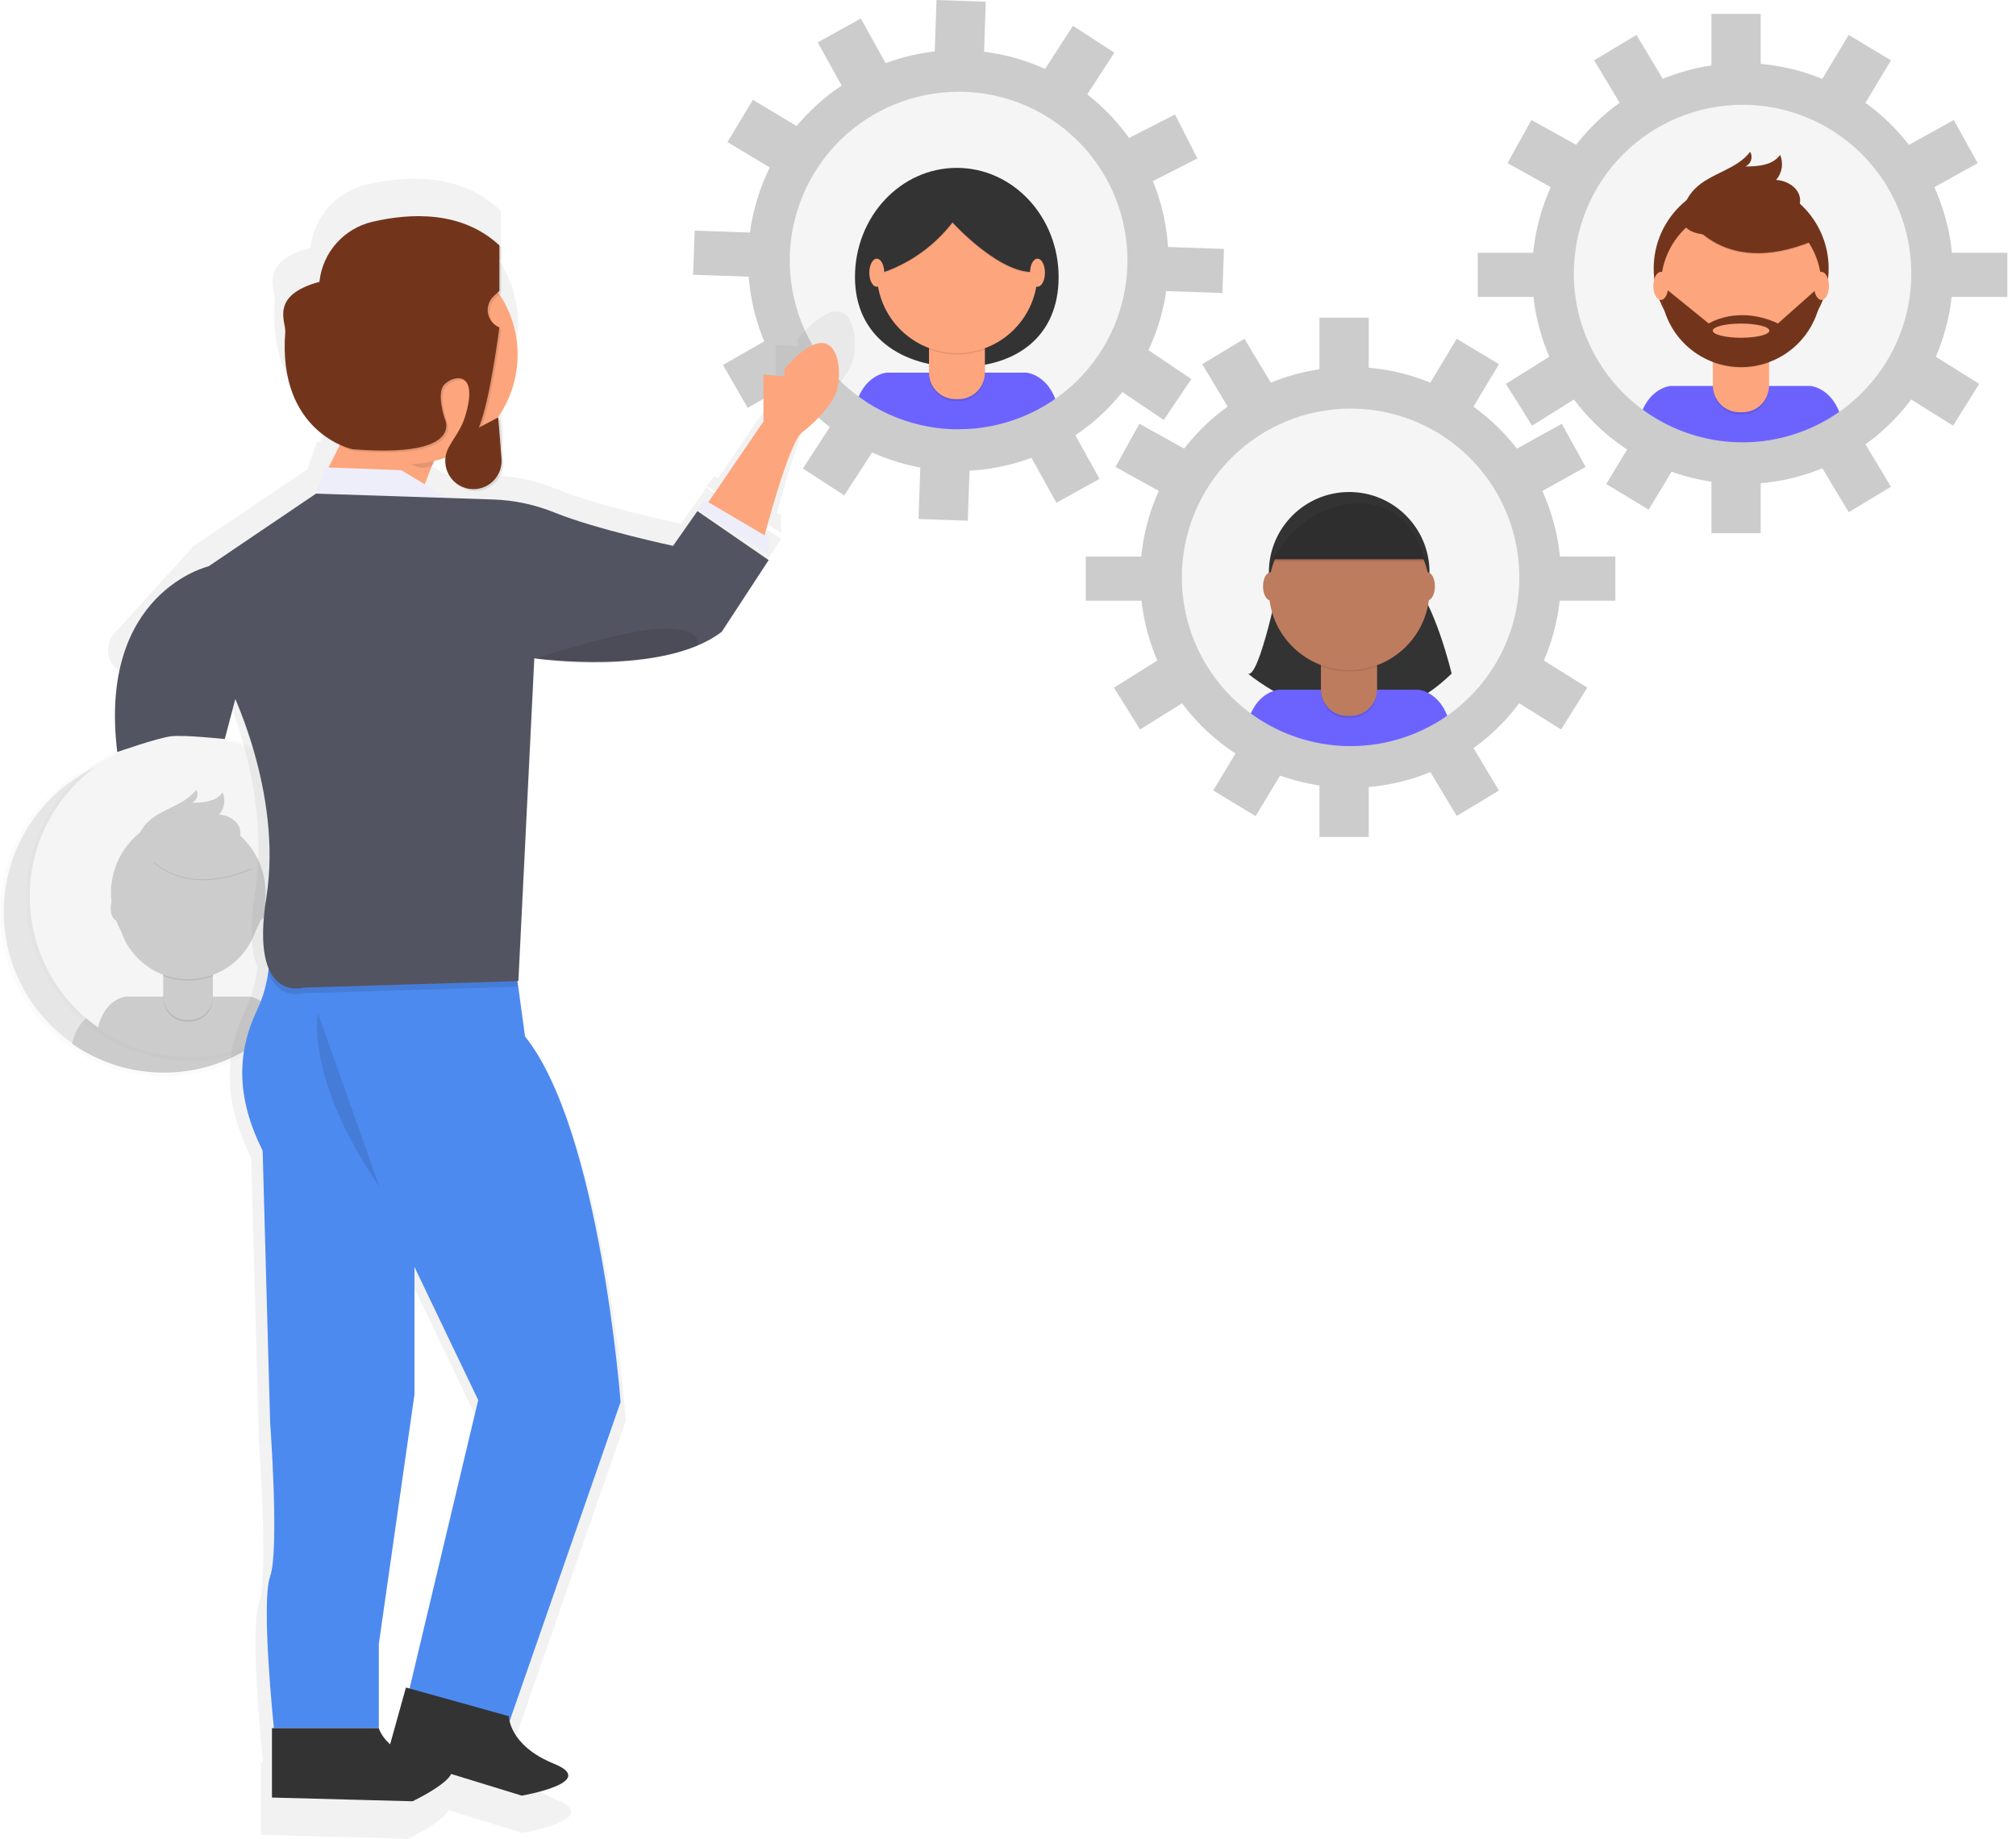 <svg width="227" height="207" viewBox="0 0 227 207" fill="none" xmlns="http://www.w3.org/2000/svg">
<g clip-path="url(#clip0)">
<g opacity="0.5">
<path opacity="0.5" d="M107.933 50.155C119.446 50.155 128.779 40.822 128.779 29.308C128.779 17.795 119.446 8.462 107.933 8.462C96.419 8.462 87.086 17.795 87.086 29.308C87.086 40.822 96.419 50.155 107.933 50.155Z" fill="url(#paint0_linear)"/>
</g>
<path d="M107.974 49.581C119.243 49.581 128.379 40.445 128.379 29.176C128.379 17.907 119.243 8.771 107.974 8.771C96.705 8.771 87.569 17.907 87.569 29.176C87.569 40.445 96.705 49.581 107.974 49.581Z" fill="#F5F5F5"/>
<path d="M119.199 31.188C119.199 37.975 114.322 41.317 107.991 41.317C101.659 41.317 96.269 37.978 96.269 31.188C96.269 24.398 101.402 18.898 107.734 18.898C114.065 18.898 119.199 24.398 119.199 31.188Z" fill="#333333"/>
<path d="M107.991 49.661C111.978 49.667 115.879 48.5 119.207 46.304C118.454 42.195 115.594 41.952 115.594 41.952H99.815C99.815 41.952 97.116 42.173 96.272 45.954C99.701 48.37 103.795 49.665 107.991 49.661Z" fill="#6C63FF"/>
<path opacity="0.1" d="M104.604 36.948H110.916V42.173C110.916 42.566 110.838 42.955 110.687 43.318C110.536 43.681 110.315 44.01 110.036 44.287C109.757 44.565 109.427 44.784 109.063 44.932C108.699 45.081 108.309 45.156 107.916 45.154H107.563C106.776 45.148 106.023 44.831 105.469 44.273C104.915 43.714 104.604 42.959 104.604 42.173V36.948Z" fill="black"/>
<path d="M105.156 36.708H110.331C110.482 36.708 110.626 36.768 110.733 36.874C110.84 36.981 110.9 37.126 110.9 37.277V41.952C110.9 42.743 110.586 43.501 110.027 44.06C109.468 44.619 108.709 44.933 107.919 44.933H107.565C106.778 44.928 106.025 44.611 105.47 44.053C104.915 43.495 104.604 42.739 104.604 41.952V37.285C104.602 37.136 104.658 36.991 104.762 36.883C104.865 36.775 105.007 36.712 105.156 36.708Z" fill="#FDA57D"/>
<path opacity="0.1" d="M104.61 39.333C106.644 40.093 108.883 40.099 110.922 39.349V38.574H104.61V39.333Z" fill="black"/>
<path d="M107.775 39.752C112.77 39.752 116.82 35.703 116.82 30.708C116.82 25.713 112.77 21.663 107.775 21.663C102.78 21.663 98.731 25.713 98.731 30.708C98.731 35.703 102.78 39.752 107.775 39.752Z" fill="#FDA57D"/>
<path opacity="0.1" d="M97.351 31.301C97.351 31.301 102.984 30.619 107.251 25.155C107.251 25.155 112.884 31.356 116.809 30.675C116.809 30.675 119.086 28.285 116.809 25.894C114.532 23.504 112.768 20.49 109.754 20.888C106.74 21.285 103.039 21.456 101.447 22.881C99.854 24.305 97.351 31.301 97.351 31.301Z" fill="black"/>
<path d="M97.351 31.188C97.351 31.188 102.984 30.506 107.251 25.041C107.251 25.041 112.884 31.243 116.809 30.561C116.809 30.561 119.086 28.171 116.809 25.781C114.532 23.391 112.768 20.377 109.754 20.774C106.74 21.172 103.039 21.343 101.447 22.767C99.854 24.191 97.351 31.188 97.351 31.188Z" fill="#333333"/>
<path d="M98.725 32.278C99.19 32.278 99.567 31.571 99.567 30.699C99.567 29.828 99.19 29.121 98.725 29.121C98.26 29.121 97.883 29.828 97.883 30.699C97.883 31.571 98.26 32.278 98.725 32.278Z" fill="#FDA57D"/>
<path d="M116.82 32.278C117.285 32.278 117.662 31.571 117.662 30.699C117.662 29.828 117.285 29.121 116.82 29.121C116.355 29.121 115.978 29.828 115.978 30.699C115.978 31.571 116.355 32.278 116.82 32.278Z" fill="#FDA57D"/>
<g opacity="0.5">
<path opacity="0.5" d="M196.211 51.642C207.724 51.642 217.057 42.309 217.057 30.796C217.057 19.283 207.724 9.95 196.211 9.95C184.698 9.95 175.365 19.283 175.365 30.796C175.365 42.309 184.698 51.642 196.211 51.642Z" fill="url(#paint1_linear)"/>
</g>
<path d="M196.253 51.068C207.522 51.068 216.657 41.933 216.657 30.664C216.657 19.394 207.522 10.259 196.253 10.259C184.983 10.259 175.848 19.394 175.848 30.664C175.848 41.933 184.983 51.068 196.253 51.068Z" fill="#F5F5F5"/>
<path d="M196.269 51.148C200.256 51.155 204.157 49.988 207.486 47.792C206.735 43.682 203.873 43.448 203.873 43.448H188.086C188.086 43.448 185.386 43.669 184.542 47.45C187.975 49.865 192.072 51.157 196.269 51.148Z" fill="#6C63FF"/>
<path d="M196.054 40.083C201.494 40.083 205.904 35.673 205.904 30.233C205.904 24.793 201.494 20.383 196.054 20.383C190.614 20.383 186.203 24.793 186.203 30.233C186.203 35.673 190.614 40.083 196.054 40.083Z" fill="#72351C"/>
<path opacity="0.1" d="M192.877 38.436H199.189V43.66C199.19 44.052 199.113 44.44 198.963 44.802C198.813 45.164 198.594 45.493 198.317 45.77C198.04 46.047 197.712 46.267 197.35 46.417C196.988 46.567 196.6 46.644 196.208 46.644H195.855C195.065 46.644 194.306 46.33 193.747 45.771C193.188 45.212 192.874 44.454 192.874 43.663V38.436H192.877Z" fill="black"/>
<path d="M193.446 38.201H198.621C198.771 38.201 198.916 38.261 199.023 38.368C199.129 38.474 199.189 38.619 199.189 38.77V43.426C199.189 43.817 199.112 44.205 198.962 44.567C198.812 44.928 198.593 45.257 198.316 45.534C198.039 45.81 197.711 46.03 197.349 46.18C196.987 46.33 196.6 46.407 196.208 46.407H195.855C195.464 46.407 195.076 46.33 194.714 46.18C194.353 46.03 194.024 45.81 193.747 45.534C193.471 45.257 193.251 44.928 193.101 44.567C192.951 44.205 192.874 43.817 192.874 43.426V38.77C192.874 38.619 192.934 38.474 193.041 38.368C193.147 38.261 193.292 38.201 193.443 38.201H193.446Z" fill="#FDA57D"/>
<path opacity="0.1" d="M192.888 40.82C194.923 41.58 197.162 41.586 199.2 40.837V40.061H192.888V40.82Z" fill="black"/>
<path d="M196.054 41.24C201.049 41.24 205.098 37.191 205.098 32.195C205.098 27.2 201.049 23.151 196.054 23.151C191.059 23.151 187.009 27.2 187.009 32.195C187.009 37.191 191.059 41.24 196.054 41.24Z" fill="#FDA57D"/>
<path opacity="0.1" d="M189.612 23.968C189.612 23.968 193.424 31.696 204.179 27.211L201.676 23.286L197.238 21.694L189.612 23.968Z" fill="black"/>
<path d="M189.612 23.855C189.612 23.855 193.424 31.583 204.179 27.098L201.676 23.184L197.238 21.591L189.612 23.855Z" fill="#72351C"/>
<path d="M189.579 23.33C189.836 22.535 190.28 21.813 190.873 21.224C192.654 19.466 195.565 19.094 197.067 17.084C197.149 17.226 197.201 17.384 197.218 17.547C197.236 17.71 197.219 17.875 197.168 18.032C197.118 18.188 197.035 18.332 196.925 18.454C196.815 18.576 196.681 18.674 196.531 18.74C197.964 18.74 199.625 18.605 200.437 17.427C200.637 17.893 200.701 18.407 200.621 18.908C200.541 19.409 200.32 19.878 199.984 20.258C201.254 20.316 202.612 21.177 202.692 22.447C202.747 23.292 202.217 24.103 201.521 24.578C200.799 25.025 199.997 25.327 199.159 25.466C196.741 25.999 188.003 28.232 189.579 23.33Z" fill="#72351C"/>
<path d="M205.101 32.275H204.861L200.197 36.415C195.701 34.309 192.402 36.415 192.402 36.415L187.506 32.447L187.012 32.507C187.071 34.887 188.065 37.147 189.779 38.798C191.494 40.449 193.79 41.358 196.17 41.328C198.55 41.297 200.822 40.33 202.493 38.635C204.165 36.941 205.101 34.656 205.098 32.275H205.101ZM196.043 38.022C194.282 38.022 192.858 37.666 192.858 37.224C192.858 36.782 194.285 36.426 196.043 36.426C197.801 36.426 199.228 36.782 199.228 37.224C199.228 37.666 197.801 38.022 196.043 38.022Z" fill="#72351C"/>
<path d="M187.007 33.766C187.471 33.766 187.848 33.059 187.848 32.187C187.848 31.315 187.471 30.608 187.007 30.608C186.542 30.608 186.165 31.315 186.165 32.187C186.165 33.059 186.542 33.766 187.007 33.766Z" fill="#FDA57D"/>
<path d="M205.098 33.766C205.563 33.766 205.94 33.059 205.94 32.187C205.94 31.315 205.563 30.608 205.098 30.608C204.633 30.608 204.257 31.315 204.257 32.187C204.257 33.059 204.633 33.766 205.098 33.766Z" fill="#FDA57D"/>
<g opacity="0.5">
<path opacity="0.5" d="M152.076 85.841C163.589 85.841 172.922 76.508 172.922 64.995C172.922 53.482 163.589 44.149 152.076 44.149C140.563 44.149 131.23 53.482 131.23 64.995C131.23 76.508 140.563 85.841 152.076 85.841Z" fill="url(#paint2_linear)"/>
</g>
<path d="M152.076 85.287C163.345 85.287 172.481 76.151 172.481 64.882C172.481 53.613 163.345 44.477 152.076 44.477C140.807 44.477 131.671 53.613 131.671 64.882C131.671 76.151 140.807 85.287 152.076 85.287Z" fill="#F5F5F5"/>
<path d="M144.111 65.061C144.111 65.061 141.798 76.46 140.523 75.826C140.523 75.826 152.7 86.344 163.453 75.826C163.453 75.826 161.559 67.794 158.824 65.061H144.111Z" fill="#333333"/>
<path d="M152.131 85.347C156.118 85.354 160.019 84.187 163.348 81.991C162.597 77.882 159.735 77.647 159.735 77.647H143.959C143.959 77.647 141.26 77.868 140.415 81.649C143.845 84.062 147.938 85.354 152.131 85.347Z" fill="#6C63FF"/>
<path d="M151.919 73.477C156.914 73.477 160.963 69.427 160.963 64.432C160.963 59.437 156.914 55.388 151.919 55.388C146.924 55.388 142.874 59.437 142.874 64.432C142.874 69.427 146.924 73.477 151.919 73.477Z" fill="#333333"/>
<path opacity="0.1" d="M148.739 72.635H155.051V77.86C155.051 78.649 154.738 79.406 154.18 79.965C153.622 80.524 152.866 80.839 152.076 80.84H151.717C150.927 80.84 150.168 80.526 149.609 79.967C149.05 79.408 148.736 78.65 148.736 77.86V72.635H148.739Z" fill="black"/>
<path d="M149.316 72.4H154.491C154.642 72.4 154.786 72.46 154.893 72.567C155 72.674 155.06 72.818 155.06 72.969V77.625C155.056 78.414 154.74 79.169 154.181 79.725C153.621 80.281 152.865 80.593 152.076 80.592H151.717C150.927 80.592 150.168 80.278 149.609 79.719C149.05 79.16 148.736 78.402 148.736 77.611V72.969C148.736 72.818 148.796 72.674 148.903 72.567C149.01 72.46 149.154 72.4 149.305 72.4H149.316Z" fill="#BE7C5E"/>
<path opacity="0.1" d="M148.75 75.017C150.785 75.777 153.024 75.783 155.062 75.033V74.258H148.75V75.017Z" fill="black"/>
<path d="M151.919 75.439C156.914 75.439 160.963 71.39 160.963 66.395C160.963 61.4 156.914 57.35 151.919 57.35C146.924 57.35 142.874 61.4 142.874 66.395C142.874 71.39 146.924 75.439 151.919 75.439Z" fill="#BE7C5E"/>
<path d="M143.269 62.958H160.519C160.519 62.958 159.045 55.992 152.515 56.437C145.985 56.881 143.269 62.958 143.269 62.958Z" fill="#333333"/>
<path d="M143.059 67.587C143.524 67.587 143.901 66.88 143.901 66.008C143.901 65.136 143.524 64.429 143.059 64.429C142.594 64.429 142.217 65.136 142.217 66.008C142.217 66.88 142.594 67.587 143.059 67.587Z" fill="#BE7C5E"/>
<path d="M160.729 67.587C161.194 67.587 161.57 66.88 161.57 66.008C161.57 65.136 161.194 64.429 160.729 64.429C160.264 64.429 159.887 65.136 159.887 66.008C159.887 66.88 160.264 67.587 160.729 67.587Z" fill="#BE7C5E"/>
<path opacity="0.1" d="M143.269 63.204H160.519C160.519 63.204 159.045 56.238 152.515 56.682C145.985 57.127 143.269 63.204 143.269 63.204Z" fill="black"/>
<path d="M152.076 45.995C155.834 45.995 159.507 47.11 162.632 49.197C165.756 51.285 168.192 54.253 169.63 57.724C171.068 61.196 171.444 65.016 170.711 68.702C169.978 72.388 168.168 75.773 165.511 78.43C162.854 81.087 159.468 82.897 155.783 83.63C152.097 84.363 148.277 83.987 144.805 82.549C141.333 81.111 138.366 78.676 136.278 75.551C134.19 72.427 133.076 68.753 133.076 64.995C133.076 59.956 135.078 55.124 138.641 51.56C142.204 47.997 147.037 45.995 152.076 45.995ZM152.076 41.303C147.39 41.303 142.81 42.693 138.914 45.296C135.017 47.9 131.981 51.6 130.188 55.929C128.394 60.258 127.925 65.022 128.839 69.617C129.754 74.213 132.01 78.435 135.323 81.748C138.637 85.061 142.858 87.318 147.454 88.232C152.05 89.146 156.813 88.677 161.142 86.884C165.472 85.091 169.172 82.054 171.775 78.158C174.378 74.262 175.768 69.681 175.768 64.995C175.761 58.714 173.262 52.692 168.821 48.251C164.379 43.809 158.357 41.311 152.076 41.303Z" fill="#CCCCCC"/>
<path d="M154.121 35.764H148.568V41.61H154.121V35.764Z" fill="#CCCCCC"/>
<path d="M164.025 38.136L161.014 43.146L165.774 46.006L168.785 40.996L164.025 38.136Z" fill="#CCCCCC"/>
<path d="M175.854 47.707L170.741 50.541L173.434 55.398L178.546 52.564L175.854 47.707Z" fill="#CCCCCC"/>
<path d="M173.767 74.314L170.825 79.023L175.782 82.121L178.725 77.412L173.767 74.314Z" fill="#CCCCCC"/>
<path d="M128.294 47.708L125.602 52.565L130.715 55.399L133.407 50.542L128.294 47.708Z" fill="#CCCCCC"/>
<path d="M130.386 74.315L125.428 77.413L128.371 82.122L133.329 79.024L130.386 74.315Z" fill="#CCCCCC"/>
<path d="M140.123 38.134L135.363 40.994L138.374 46.005L143.134 43.145L140.123 38.134Z" fill="#CCCCCC"/>
<path d="M154.121 88.378H148.568V94.224H154.121V88.378Z" fill="#CCCCCC"/>
<path d="M165.774 83.985L161.014 86.846L164.025 91.856L168.785 88.996L165.774 83.985Z" fill="#CCCCCC"/>
<path d="M139.642 83.958L136.602 88.985L141.378 91.873L144.418 86.846L139.642 83.958Z" fill="#CCCCCC"/>
<path d="M128.983 62.657H122.26V67.626H128.983V62.657Z" fill="#CCCCCC"/>
<path d="M175.166 67.623H181.89V62.655H175.166V67.623Z" fill="#CCCCCC"/>
<path d="M196.211 11.796C199.969 11.796 203.642 12.911 206.767 14.998C209.891 17.086 212.327 20.053 213.765 23.525C215.203 26.997 215.579 30.817 214.846 34.503C214.113 38.188 212.303 41.574 209.646 44.231C206.989 46.888 203.603 48.698 199.918 49.431C196.232 50.164 192.412 49.788 188.94 48.35C185.468 46.912 182.501 44.476 180.413 41.352C178.326 38.227 177.211 34.554 177.211 30.796C177.211 25.757 179.213 20.924 182.776 17.361C186.339 13.798 191.172 11.796 196.211 11.796ZM196.211 7.104C191.525 7.104 186.945 8.494 183.049 11.097C179.153 13.7 176.116 17.401 174.323 21.73C172.53 26.059 172.06 30.822 172.975 35.418C173.889 40.014 176.145 44.235 179.458 47.549C182.772 50.862 186.993 53.118 191.589 54.033C196.185 54.947 200.949 54.478 205.278 52.684C209.607 50.891 213.307 47.855 215.91 43.959C218.513 40.062 219.903 35.482 219.903 30.796C219.896 24.515 217.397 18.493 212.956 14.052C208.514 9.61 202.492 7.112 196.211 7.104Z" fill="#CCCCCC"/>
<path d="M198.256 1.565H192.703V7.411H198.256V1.565Z" fill="#CCCCCC"/>
<path d="M208.161 3.934L205.15 8.945L209.91 11.805L212.921 6.795L208.161 3.934Z" fill="#CCCCCC"/>
<path d="M219.992 13.509L214.88 16.343L217.572 21.2L222.685 18.366L219.992 13.509Z" fill="#CCCCCC"/>
<path d="M217.902 40.117L214.959 44.826L219.917 47.923L222.859 43.214L217.902 40.117Z" fill="#CCCCCC"/>
<path d="M172.434 13.508L169.742 18.365L174.855 21.199L177.547 16.342L172.434 13.508Z" fill="#CCCCCC"/>
<path d="M174.521 40.115L169.563 43.213L172.506 47.922L177.463 44.825L174.521 40.115Z" fill="#CCCCCC"/>
<path d="M184.261 3.933L179.501 6.793L182.512 11.804L187.271 8.944L184.261 3.933Z" fill="#CCCCCC"/>
<path d="M198.256 54.179H192.703V60.025H198.256V54.179Z" fill="#CCCCCC"/>
<path d="M209.912 49.787L205.152 52.647L208.163 57.658L212.923 54.798L209.912 49.787Z" fill="#CCCCCC"/>
<path d="M183.9 49.462L180.86 54.49L185.636 57.377L188.676 52.35L183.9 49.462Z" fill="#CCCCCC"/>
<path d="M173.121 28.458H166.398V33.426H173.121V28.458Z" fill="#CCCCCC"/>
<path d="M219.304 33.426H226.027V28.458H219.304V33.426Z" fill="#CCCCCC"/>
<path d="M107.927 10.334C108.15 10.334 108.373 10.334 108.598 10.334C113.578 10.503 118.292 12.623 121.724 16.235C125.157 19.848 127.032 24.664 126.947 29.647C126.862 34.629 124.823 39.379 121.27 42.872C117.716 46.365 112.932 48.322 107.949 48.322C107.726 48.322 107.503 48.322 107.278 48.322C102.298 48.152 97.584 46.033 94.152 42.42C90.72 38.808 88.844 33.991 88.929 29.009C89.014 24.027 91.053 19.277 94.607 15.784C98.16 12.291 102.944 10.333 107.927 10.334ZM107.927 5.641C101.714 5.641 95.749 8.082 91.318 12.438C86.887 16.794 84.344 22.716 84.239 28.929C84.132 35.142 86.471 41.147 90.751 45.652C95.031 50.156 100.909 52.799 107.118 53.011C107.394 53.011 107.67 53.025 107.946 53.025C114.147 53.007 120.094 50.559 124.51 46.205C128.926 41.852 131.459 35.941 131.566 29.741C131.672 23.541 129.344 17.546 125.08 13.043C120.816 8.541 114.957 5.889 108.761 5.658C108.485 5.658 108.209 5.644 107.933 5.644L107.927 5.641Z" fill="#CCCCCC"/>
<path d="M105.452 0.001L105.249 5.843L110.798 6.036L111.001 0.193L105.452 0.001Z" fill="#CCCCCC"/>
<path d="M120.816 2.907L117.634 7.81L122.291 10.833L125.474 5.93L120.816 2.907Z" fill="#CCCCCC"/>
<path d="M132.305 12.889L127.097 15.543L129.619 20.491L134.827 17.836L132.305 12.889Z" fill="#CCCCCC"/>
<path d="M129.297 39.406L126.193 44.01L131.039 47.278L134.144 42.674L129.297 39.406Z" fill="#CCCCCC"/>
<path d="M84.773 11.235L81.914 15.995L86.925 19.005L89.785 14.245L84.773 11.235Z" fill="#CCCCCC"/>
<path d="M86.496 38.165L81.41 41.087L84.187 45.919L89.272 42.996L86.496 38.165Z" fill="#CCCCCC"/>
<path d="M96.929 2.081L92.073 4.774L94.908 9.886L99.764 7.193L96.929 2.081Z" fill="#CCCCCC"/>
<path d="M103.626 52.585L103.423 58.427L108.973 58.62L109.176 52.777L103.626 52.585Z" fill="#CCCCCC"/>
<path d="M120.971 48.795L116.115 51.488L118.95 56.6L123.806 53.907L120.971 48.795Z" fill="#CCCCCC"/>
<path d="M93.59 47.839L90.407 52.742L95.064 55.766L98.248 50.863L93.59 47.839Z" fill="#CCCCCC"/>
<path d="M84.938 26.198L78.218 25.965L78.046 30.93L84.765 31.163L84.938 26.198Z" fill="#CCCCCC"/>
<path d="M130.924 32.756L137.643 32.989L137.816 28.024L131.097 27.791L130.924 32.756Z" fill="#CCCCCC"/>
<g opacity="0.5">
<path opacity="0.5" d="M18.415 121.183C28.585 121.183 36.829 112.939 36.829 102.769C36.829 92.598 28.585 84.354 18.415 84.354C8.245 84.354 0 92.598 0 102.769C0 112.939 8.245 121.183 18.415 121.183Z" fill="url(#paint3_linear)"/>
</g>
<path d="M18.451 120.678C28.406 120.678 36.476 112.608 36.476 102.653C36.476 92.697 28.406 84.627 18.451 84.627C8.495 84.627 0.425 92.697 0.425 102.653C0.425 112.608 8.495 120.678 18.451 120.678Z" fill="#E6E6E6"/>
<path d="M18.464 120.75C21.987 120.756 25.433 119.725 28.373 117.786C27.708 114.156 25.18 113.949 25.18 113.949H11.242C11.242 113.949 8.857 114.145 8.112 117.485C11.143 119.616 14.759 120.757 18.464 120.75Z" fill="#CCCCCC"/>
<path d="M18.277 110.974C23.083 110.974 26.979 107.078 26.979 102.272C26.979 97.466 23.083 93.57 18.277 93.57C13.471 93.57 9.574 97.466 9.574 102.272C9.574 107.078 13.471 110.974 18.277 110.974Z" fill="#CCCCCC"/>
<path opacity="0.1" d="M15.456 109.52H21.031V114.134C21.031 114.833 20.754 115.502 20.26 115.996C19.766 116.49 19.096 116.767 18.398 116.767H18.1C17.753 116.769 17.41 116.702 17.089 116.57C16.768 116.438 16.477 116.245 16.231 116C15.985 115.755 15.79 115.465 15.658 115.144C15.524 114.824 15.456 114.481 15.456 114.134V109.52Z" fill="black"/>
<path d="M15.635 109.313H20.879C20.923 109.313 20.965 109.33 20.997 109.361C21.027 109.392 21.045 109.434 21.045 109.478V113.927C21.045 114.626 20.768 115.295 20.274 115.789C19.78 116.283 19.11 116.56 18.412 116.56H18.1C17.753 116.562 17.41 116.495 17.089 116.363C16.768 116.231 16.477 116.038 16.231 115.793C15.985 115.548 15.79 115.258 15.658 114.938C15.524 114.617 15.456 114.274 15.456 113.927V109.478C15.456 109.434 15.473 109.392 15.505 109.361C15.536 109.33 15.578 109.313 15.622 109.313H15.635Z" fill="#CCCCCC"/>
<path opacity="0.1" d="M15.478 111.623C17.275 112.294 19.253 112.3 21.053 111.639V110.952H15.478V111.623Z" fill="black"/>
<path d="M18.277 111.995C22.69 111.995 26.267 108.418 26.267 104.005C26.267 99.592 22.69 96.015 18.277 96.015C13.864 96.015 10.287 99.592 10.287 104.005C10.287 108.418 13.864 111.995 18.277 111.995Z" fill="#CCCCCC"/>
<path opacity="0.1" d="M12.586 96.738C12.586 96.738 15.953 103.575 25.453 99.603L23.245 96.134L19.323 94.726L12.586 96.738Z" fill="black"/>
<path d="M12.586 96.636C12.586 96.636 15.953 103.472 25.453 99.501L23.245 96.031L19.323 94.624L12.586 96.636Z" fill="#CCCCCC"/>
<path d="M12.55 96.175C12.777 95.472 13.17 94.834 13.695 94.315C15.268 92.761 17.835 92.432 19.166 90.66C19.238 90.786 19.282 90.925 19.297 91.069C19.312 91.213 19.297 91.358 19.252 91.496C19.207 91.633 19.134 91.76 19.038 91.868C18.941 91.975 18.823 92.061 18.691 92.121C19.955 92.121 21.426 92.002 22.141 90.959C22.317 91.371 22.374 91.824 22.303 92.267C22.232 92.71 22.037 93.123 21.741 93.459C22.864 93.509 24.062 94.271 24.134 95.391C24.183 96.139 23.714 96.846 23.099 97.273C22.461 97.669 21.752 97.937 21.012 98.06C18.884 98.532 11.17 100.503 12.55 96.175Z" fill="#CCCCCC"/>
<path d="M10.281 105.393C10.691 105.393 11.024 104.769 11.024 104C11.024 103.23 10.691 102.606 10.281 102.606C9.871 102.606 9.539 103.23 9.539 104C9.539 104.769 9.871 105.393 10.281 105.393Z" fill="#CCCCCC"/>
<path d="M26.267 105.393C26.677 105.393 27.009 104.769 27.009 104C27.009 103.23 26.677 102.606 26.267 102.606C25.857 102.606 25.524 103.23 25.524 104C25.524 104.769 25.857 105.393 26.267 105.393Z" fill="#CCCCCC"/>
<g opacity="0.5">
<path opacity="0.5" d="M21.338 119.431C31.508 119.431 39.752 111.186 39.752 101.016C39.752 90.846 31.508 82.601 21.338 82.601C11.167 82.601 2.923 90.846 2.923 101.016C2.923 111.186 11.167 119.431 21.338 119.431Z" fill="url(#paint4_linear)"/>
</g>
<path d="M21.373 118.923C31.329 118.923 39.399 110.853 39.399 100.897C39.399 90.942 31.329 82.872 21.373 82.872C11.418 82.872 3.348 90.942 3.348 100.897C3.348 110.853 11.418 118.923 21.373 118.923Z" fill="#F5F5F5"/>
<path d="M21.382 118.995C24.904 119.001 28.35 117.97 31.29 116.03C30.625 112.401 28.097 112.194 28.097 112.194H14.159C14.159 112.194 11.774 112.39 11.029 115.73C14.06 117.861 17.676 119.001 21.382 118.995Z" fill="#CCCCCC"/>
<path d="M21.2 109.219C26.006 109.219 29.902 105.323 29.902 100.516C29.902 95.71 26.006 91.814 21.2 91.814C16.393 91.814 12.497 95.71 12.497 100.516C12.497 105.323 16.393 109.219 21.2 109.219Z" fill="#CCCCCC"/>
<path opacity="0.1" d="M18.39 107.764H23.965V112.379C23.965 113.077 23.688 113.747 23.194 114.241C22.7 114.735 22.03 115.012 21.332 115.012H21.023C20.325 115.012 19.655 114.735 19.161 114.241C18.667 113.747 18.39 113.077 18.39 112.379V107.764Z" fill="black"/>
<path d="M18.558 107.557H23.802C23.846 107.557 23.888 107.575 23.919 107.606C23.95 107.637 23.968 107.679 23.968 107.723V112.172C23.969 112.519 23.902 112.862 23.771 113.183C23.639 113.504 23.445 113.795 23.201 114.041C22.956 114.287 22.665 114.481 22.345 114.614C22.025 114.747 21.681 114.816 21.335 114.816H21.023C20.325 114.816 19.655 114.539 19.161 114.045C18.667 113.551 18.39 112.881 18.39 112.183V107.726C18.39 107.703 18.394 107.681 18.402 107.661C18.41 107.64 18.423 107.621 18.438 107.606C18.454 107.59 18.473 107.578 18.493 107.569C18.514 107.561 18.536 107.557 18.558 107.557Z" fill="#CCCCCC"/>
<path opacity="0.1" d="M18.401 109.87C20.198 110.542 22.175 110.548 23.976 109.887V109.202H18.401V109.87Z" fill="black"/>
<path d="M21.2 110.243C25.612 110.243 29.19 106.665 29.19 102.253C29.19 97.84 25.612 94.262 21.2 94.262C16.787 94.262 13.209 97.84 13.209 102.253C13.209 106.665 16.787 110.243 21.2 110.243Z" fill="#CCCCCC"/>
<path opacity="0.1" d="M15.508 94.983C15.508 94.983 18.876 101.819 28.376 97.847L26.168 94.378L22.246 92.971L15.508 94.983Z" fill="black"/>
<path d="M15.508 94.883C15.508 94.883 18.876 101.72 28.376 97.748L26.168 94.279L22.246 92.871L15.508 94.883Z" fill="#CCCCCC"/>
<path d="M15.478 94.422C15.706 93.719 16.098 93.082 16.623 92.562C18.197 91.008 20.764 90.68 22.094 88.908C22.166 89.033 22.211 89.172 22.226 89.316C22.241 89.46 22.225 89.606 22.18 89.743C22.136 89.881 22.063 90.007 21.966 90.115C21.869 90.223 21.751 90.309 21.619 90.368C22.883 90.368 24.354 90.249 25.069 89.206C25.246 89.618 25.302 90.072 25.231 90.514C25.16 90.957 24.965 91.37 24.669 91.707C25.792 91.756 26.99 92.518 27.062 93.638C27.111 94.386 26.642 95.093 26.027 95.521C25.389 95.917 24.68 96.184 23.94 96.307C21.807 96.779 14.084 98.75 15.478 94.422Z" fill="#CCCCCC"/>
<path d="M13.204 103.638C13.614 103.638 13.946 103.014 13.946 102.244C13.946 101.474 13.614 100.85 13.204 100.85C12.794 100.85 12.461 101.474 12.461 102.244C12.461 103.014 12.794 103.638 13.204 103.638Z" fill="#CCCCCC"/>
<path d="M29.19 103.638C29.6 103.638 29.932 103.014 29.932 102.244C29.932 101.474 29.6 100.85 29.19 100.85C28.78 100.85 28.447 101.474 28.447 102.244C28.447 103.014 28.78 103.638 29.19 103.638Z" fill="#CCCCCC"/>
<path d="M89.83 38.127V39.01L87.346 38.789V44.309L80.846 53.834L80.446 53.599L79.562 54.703L87.961 60.008V58.018L87.489 57.742C88.077 55.548 90.484 46.798 91.858 45.642C91.858 45.642 94.342 43.873 95.684 41.441C97.025 39.01 96.352 30.611 89.83 38.127Z" fill="url(#paint5_linear)"/>
<path d="M76.678 58.976C76.678 58.976 67.675 57.074 62.735 55.07C60.429 54.129 57.976 53.603 55.487 53.516L50.086 53.34L47.395 51.725L48.223 49.553C48.306 49.517 48.388 49.478 48.471 49.431L48.548 48.965C48.98 48.858 49.406 48.73 49.824 48.579C49.762 49.105 49.827 49.638 50.012 50.134C50.197 50.63 50.498 51.075 50.889 51.432C51.199 51.777 51.578 52.052 52.002 52.24C52.426 52.427 52.885 52.523 53.348 52.52C53.807 52.522 54.262 52.428 54.683 52.244C55.104 52.061 55.482 51.792 55.793 51.455C56.105 51.117 56.343 50.719 56.492 50.284C56.641 49.85 56.698 49.39 56.66 48.932L56.274 44.058L56.078 44.16L56.053 43.834L55.981 43.873C57.476 41.754 58.296 39.234 58.335 36.641C58.374 34.048 57.63 31.504 56.199 29.341L56.409 29.148V23.78C56.337 23.711 56.263 23.648 56.188 23.584V23.559C51.733 19.419 45.612 19.745 41.185 20.799C39.544 21.188 38.064 22.077 36.951 23.343C35.837 24.609 35.145 26.191 34.969 27.868C29.06 29.48 31.033 32.579 30.94 33.777C30.481 39.614 32.361 43.048 34.403 45.035C35.252 45.909 36.245 46.632 37.337 47.171L36.043 49.757L35.665 49.743L34.63 52.829H34.58L21.76 61.512L12.903 71.282C12.518 71.707 12.27 72.237 12.19 72.804C12.109 73.372 12.201 73.95 12.453 74.465C12.704 74.979 13.104 75.406 13.601 75.691C14.098 75.976 14.669 76.106 15.241 76.063L24.302 75.378C24.302 75.378 30.71 87.92 28.718 100.461C28.05 104.676 28.329 107.254 28.994 108.824C28.809 110.522 28.343 112.178 27.614 113.723C25.182 118.807 25.182 124.112 28.276 130.3L29.159 162.349C29.159 162.349 30.263 177.38 29.159 180.474C28.055 183.568 29.601 198.378 29.601 198.378H29.386V206.558L45.946 207C45.946 207 49.81 205.167 50.502 203.782L58.827 206.34C58.827 206.34 67.984 204.762 62.627 202.581C58.628 200.953 57.634 198.632 57.383 197.555L70.474 159.917C70.474 159.917 68.042 127.868 59.202 116.814L58.305 110.298H58.429L60.309 72.243L60.463 72.265L60.419 72.279C66.665 73.223 71.683 72.723 75.008 72.052C76.452 71.795 77.867 71.398 79.234 70.868L79.483 70.769H79.513H79.535C80.561 70.35 81.527 69.798 82.411 69.13L87.931 60.687L79.532 54.891L76.678 58.976ZM41.977 188.42L46.178 159.023V144.003L53.693 159.696L45.606 193.705L45.181 193.586L43.315 200.285C42.706 199.781 42.243 199.122 41.977 198.378V188.42Z" fill="url(#paint6_linear)"/>
<path d="M23.474 63.756C23.474 63.756 11.001 66.69 13.204 84.663C13.204 84.663 17.716 83.068 19.292 82.885C20.788 82.712 25.309 83.197 25.309 83.197L27.454 75.072L23.474 63.756Z" fill="#535461"/>
<path d="M85.966 42.167V47.444L79.681 56.652L85.966 60.739C85.966 60.739 88.759 49.975 90.263 48.709C90.263 48.709 92.628 47.019 93.917 44.698C95.206 42.377 94.563 34.356 88.328 41.532V42.377L85.966 42.167Z" fill="#FDA57D"/>
<path d="M35.935 54.75L38.419 49.782C38.492 49.636 38.603 49.512 38.74 49.423C38.876 49.334 39.034 49.282 39.197 49.274L48.648 48.791C48.801 48.783 48.955 48.814 49.093 48.88C49.232 48.946 49.352 49.046 49.442 49.171C49.533 49.295 49.59 49.441 49.61 49.593C49.63 49.746 49.611 49.901 49.556 50.044L47.119 56.345C47.047 56.532 46.916 56.69 46.746 56.795C46.576 56.901 46.377 56.948 46.178 56.931L36.678 56.086C36.527 56.073 36.383 56.023 36.256 55.941C36.129 55.859 36.025 55.747 35.951 55.615C35.878 55.483 35.838 55.336 35.835 55.185C35.833 55.034 35.867 54.885 35.935 54.75Z" fill="#FDA57D"/>
<path d="M36.636 52.614L35.033 57.322L51.515 56.732L45.184 52.931L36.636 52.614Z" fill="#EDEEF9"/>
<path d="M78.53 57.364L79.375 56.31L86.548 60.53V62.428L78.53 57.364Z" fill="#EDEEF9"/>
<path d="M30.045 104.052C30.045 104.052 31.252 108.857 28.941 113.712C26.631 118.567 26.62 123.631 29.573 129.541L30.418 160.143C30.418 160.143 31.472 174.495 30.418 177.449C29.364 180.402 30.84 194.544 30.84 194.544H42.658V185.05L46.669 156.981V142.629L53.845 157.613L45.606 192.226L56.37 196.658L69.878 157.825C69.878 157.825 67.556 127.222 59.114 116.671L57.538 105.156L30.045 104.052Z" fill="#4D8AF0"/>
<path d="M30.622 202.358V194.547H42.653C42.653 194.547 43.498 197.713 48.984 198.345C54.471 198.977 46.451 202.777 46.451 202.777L30.622 202.358Z" fill="#333333"/>
<path d="M43.614 197.495L45.708 189.971L57.3 193.197C57.3 193.197 57.264 196.473 62.382 198.554C67.499 200.635 58.752 202.142 58.752 202.142L43.614 197.495Z" fill="#333333"/>
<path opacity="0.1" d="M57.538 105.799L30.054 104.695C30.393 106.333 30.463 108.016 30.261 109.677C31.519 112.636 34.216 111.824 34.216 111.824L58.264 111.084L57.538 105.799Z" fill="black"/>
<path d="M35.582 55.57L23.341 63.85L25.767 77.098C25.767 77.098 31.889 89.073 29.987 101.049C28.086 113.025 34.207 111.181 34.207 111.181L58.366 110.444L60.16 74.109C60.16 74.109 74.73 76.176 81.274 71.114L86.551 63.055L78.53 57.535L75.787 61.449C75.787 61.449 67.198 59.616 62.473 57.712C60.272 56.814 57.929 56.312 55.553 56.23L35.582 55.57Z" fill="#535461"/>
<path opacity="0.1" d="M35.792 114.032C35.792 114.032 34.315 121.418 42.755 133.661L35.792 114.032Z" fill="black"/>
<path opacity="0.1" d="M60.273 74.142C60.273 74.142 70.402 70.766 74.835 70.766C79.267 70.766 78.528 72.682 78.528 72.682C78.528 72.682 71.459 75.831 60.273 74.142Z" fill="black"/>
<path opacity="0.1" d="M48.786 49.208L44.756 49.68C44.629 49.697 44.513 49.857 44.444 50.105C45.33 51.703 46.44 52.658 47.643 52.658C48.073 52.653 48.495 52.536 48.866 52.319L49.175 50.453C49.277 49.837 49.073 49.172 48.786 49.208Z" fill="black"/>
<path d="M45.973 52.244C52.772 52.244 58.283 46.733 58.283 39.934C58.283 33.136 52.772 27.625 45.973 27.625C39.175 27.625 33.664 33.136 33.664 39.934C33.664 46.733 39.175 52.244 45.973 52.244Z" fill="#FDA57D"/>
<path opacity="0.1" d="M56.434 27.835V32.963L55.813 33.531C55.549 33.773 55.35 34.077 55.235 34.416C55.119 34.755 55.091 35.117 55.153 35.469C55.215 35.822 55.365 36.153 55.589 36.432C55.813 36.711 56.103 36.93 56.434 37.067C56.434 37.067 55.407 45.272 54.126 48.35L56.307 47.196L56.677 51.849C56.711 52.286 56.655 52.725 56.512 53.139C56.369 53.553 56.142 53.932 55.844 54.254C55.547 54.576 55.187 54.832 54.786 55.008C54.385 55.184 53.952 55.274 53.514 55.275C52.97 55.274 52.435 55.135 51.961 54.868C51.487 54.602 51.089 54.219 50.805 53.755C50.522 53.291 50.362 52.762 50.342 52.218C50.322 51.675 50.442 51.135 50.69 50.651C51.212 49.636 52.136 48.568 52.589 47.063C54.245 41.544 50.933 42.576 50.152 43.602C49.371 44.629 50.279 47.32 50.279 47.32C50.279 47.32 52.716 51.808 39.893 50.781C39.893 50.781 31.431 48.987 32.328 37.575C32.419 36.432 30.534 33.471 36.175 31.933C36.343 30.332 37.004 28.822 38.067 27.613C39.13 26.404 40.543 25.556 42.109 25.185C46.343 24.194 52.189 23.877 56.434 27.835Z" fill="black"/>
<path d="M56.232 27.625V32.753L55.606 33.322C55.342 33.563 55.143 33.867 55.028 34.206C54.912 34.545 54.884 34.907 54.946 35.26C55.008 35.612 55.158 35.943 55.382 36.222C55.606 36.502 55.896 36.72 56.227 36.857C56.227 36.857 55.2 45.062 53.919 48.14L56.1 46.986L56.47 51.64C56.504 52.076 56.448 52.515 56.305 52.929C56.162 53.343 55.934 53.722 55.637 54.044C55.34 54.366 54.98 54.623 54.579 54.798C54.178 54.974 53.745 55.065 53.307 55.065C52.763 55.065 52.228 54.925 51.754 54.659C51.28 54.393 50.882 54.009 50.598 53.545C50.315 53.081 50.156 52.552 50.135 52.008C50.115 51.465 50.235 50.926 50.483 50.442C51.005 49.426 51.929 48.358 52.382 46.854C54.038 41.334 50.726 42.366 49.945 43.393C49.164 44.419 50.072 47.111 50.072 47.111C50.072 47.111 52.509 51.598 39.686 50.572C39.686 50.572 31.224 48.778 32.121 37.365C32.212 36.222 30.327 33.261 35.968 31.724C36.136 30.122 36.797 28.613 37.86 27.404C38.923 26.195 40.336 25.346 41.902 24.975C46.133 23.982 51.979 23.664 56.232 27.625Z" fill="#72351C"/>
</g>
<defs>
<linearGradient id="paint0_linear" x1="107.933" y1="50.155" x2="107.933" y2="8.465" gradientUnits="userSpaceOnUse">
<stop stop-color="#808080" stop-opacity="0.25"/>
<stop offset="0.54" stop-color="#808080" stop-opacity="0.12"/>
<stop offset="1" stop-color="#808080" stop-opacity="0.1"/>
</linearGradient>
<linearGradient id="paint1_linear" x1="29815" y1="7810.63" x2="29815" y2="1512.97" gradientUnits="userSpaceOnUse">
<stop stop-color="#808080" stop-opacity="0.25"/>
<stop offset="0.54" stop-color="#808080" stop-opacity="0.12"/>
<stop offset="1" stop-color="#808080" stop-opacity="0.1"/>
</linearGradient>
<linearGradient id="paint2_linear" x1="23103.8" y1="13011" x2="23103.8" y2="6713.29" gradientUnits="userSpaceOnUse">
<stop stop-color="#808080" stop-opacity="0.25"/>
<stop offset="0.54" stop-color="#808080" stop-opacity="0.12"/>
<stop offset="1" stop-color="#808080" stop-opacity="0.1"/>
</linearGradient>
<linearGradient id="paint3_linear" x1="2457.26" y1="16255.1" x2="2457.26" y2="11340.5" gradientUnits="userSpaceOnUse">
<stop stop-color="#808080" stop-opacity="0.25"/>
<stop offset="0.54" stop-color="#808080" stop-opacity="0.12"/>
<stop offset="1" stop-color="#808080" stop-opacity="0.1"/>
</linearGradient>
<linearGradient id="paint4_linear" x1="2850.21" y1="16019.4" x2="2850.21" y2="11104.9" gradientUnits="userSpaceOnUse">
<stop stop-color="#808080" stop-opacity="0.25"/>
<stop offset="0.54" stop-color="#808080" stop-opacity="0.12"/>
<stop offset="1" stop-color="#808080" stop-opacity="0.1"/>
</linearGradient>
<linearGradient id="paint5_linear" x1="8575.83" y1="7328.13" x2="8575.83" y2="5074.35" gradientUnits="userSpaceOnUse">
<stop stop-color="#808080" stop-opacity="0.25"/>
<stop offset="0.54" stop-color="#808080" stop-opacity="0.12"/>
<stop offset="1" stop-color="#808080" stop-opacity="0.1"/>
</linearGradient>
<linearGradient id="paint6_linear" x1="28187.8" y1="154198" x2="28187.8" y2="27654.4" gradientUnits="userSpaceOnUse">
<stop stop-color="#808080" stop-opacity="0.25"/>
<stop offset="0.54" stop-color="#808080" stop-opacity="0.12"/>
<stop offset="1" stop-color="#808080" stop-opacity="0.1"/>
</linearGradient>
<clipPath id="clip0">
<rect width="226.027" height="207" fill="white"/>
</clipPath>
</defs>
</svg>
